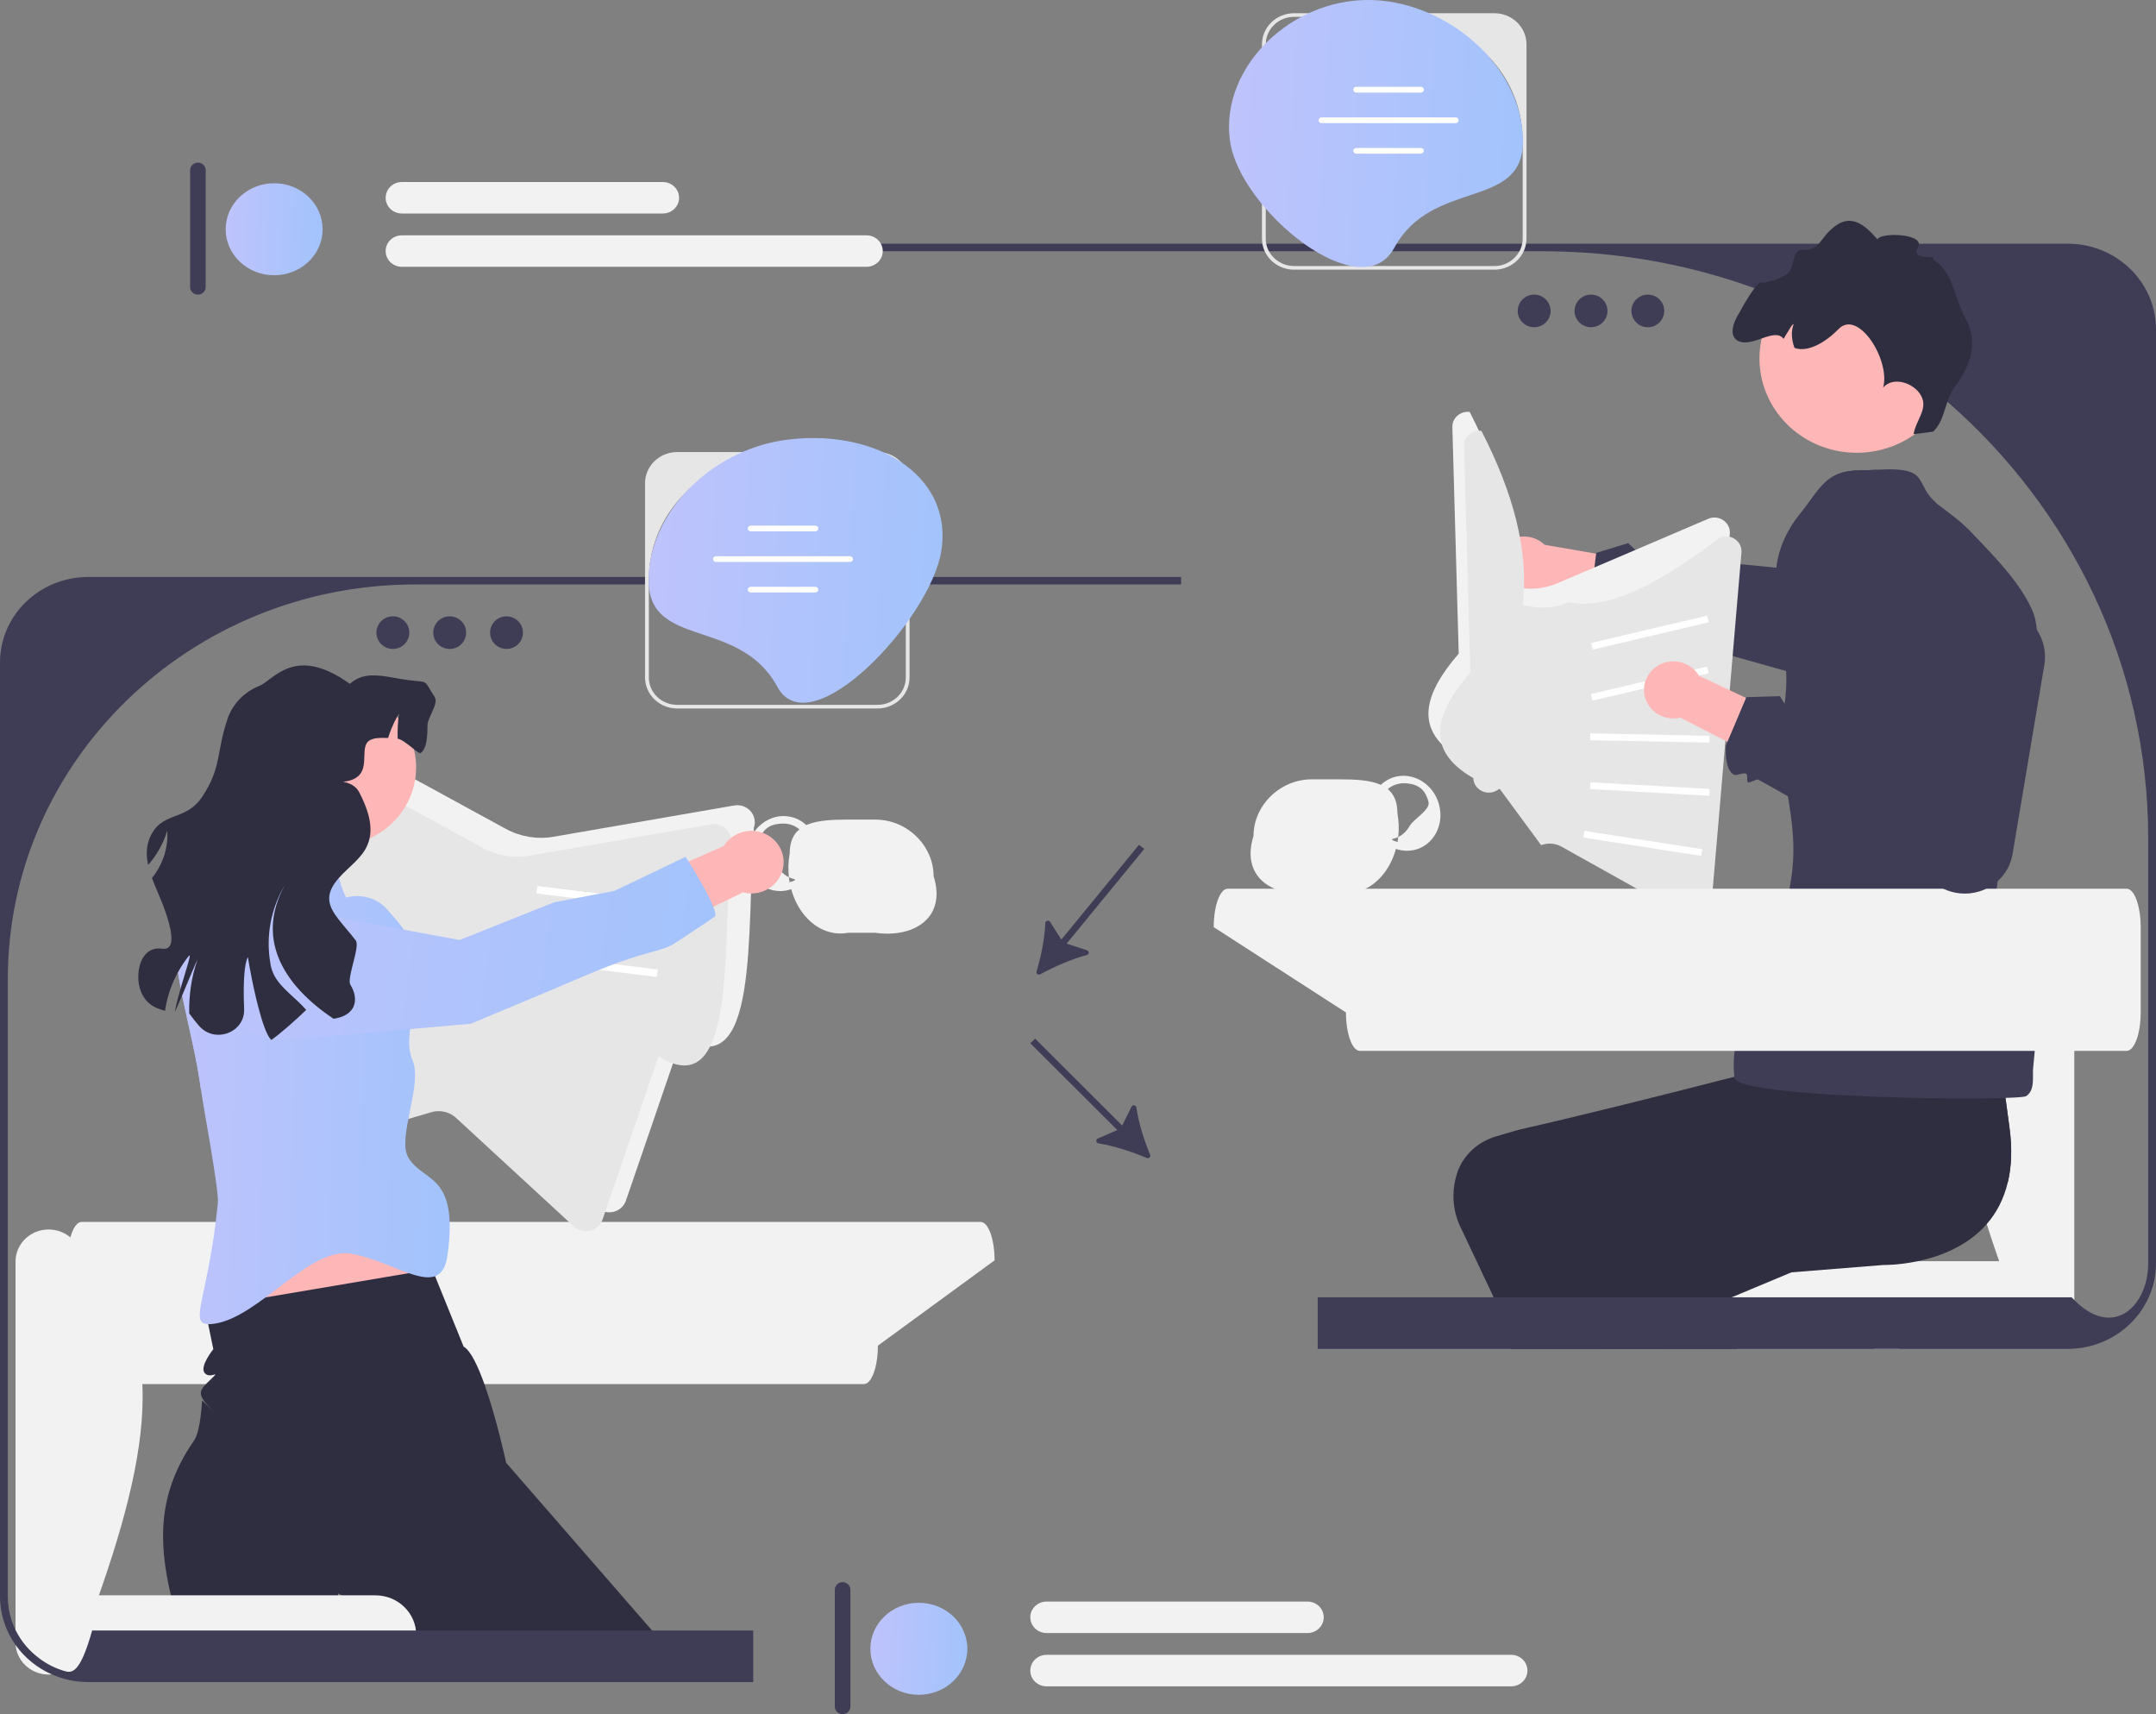 <svg width="39" height="31" viewBox="0 0 39 31" fill="none" xmlns="http://www.w3.org/2000/svg">
<rect x="0" y="0" width="39" height="31" fill="#808080" stroke="none"/>
<path d="M34.352 23.116H33.907V24.394H34.352V23.116Z" fill="#F2F2F2"/>
<path d="M36.603 24.099H31.657C31.289 24.099 30.991 23.81 30.991 23.454C30.991 23.097 31.289 22.808 31.657 22.808H36.603C36.971 22.808 37.269 23.097 37.269 23.454C37.269 23.81 36.971 24.099 36.603 24.099Z" fill="#F2F2F2"/>
<path d="M36.983 24.099C37.281 24.099 37.522 23.865 37.522 23.577V17.368C37.522 17.079 37.281 16.846 36.983 16.846C36.685 16.846 36.444 17.079 36.444 17.368C34.807 18.582 35.472 21 36.444 23.577C36.444 23.865 36.685 24.099 36.983 24.099V24.099Z" fill="#F2F2F2"/>
<path d="M36.322 21.37C36.249 21.688 36.111 21.939 35.938 22.137C35.586 22.541 35.086 22.725 34.692 22.808C34.338 22.883 34.069 22.877 34.069 22.877L32.405 23.01L31.09 23.115L29.768 23.221C29.844 23.528 29.915 23.881 29.984 24.258C29.991 24.303 30 24.349 30.008 24.394H27.324L27.279 24.258L27.004 23.429L26.444 22.244C26.342 22.051 26.291 21.84 26.291 21.628C26.291 21.487 26.314 21.346 26.36 21.21C26.36 21.208 26.36 21.206 26.361 21.204C26.469 20.889 26.735 20.647 27.064 20.551L27.462 20.434C28.589 20.179 30.169 19.782 31.373 19.473C32.38 19.215 33.123 19.019 33.123 19.019L33.126 19.005L33.334 17.625L35.41 17.448L36.085 17.39C36.085 17.39 36.071 17.458 36.076 17.703C36.076 17.718 36.076 17.734 36.077 17.75C36.078 17.797 36.08 17.852 36.083 17.913C36.084 17.933 36.085 17.954 36.087 17.976C36.089 18.018 36.092 18.063 36.095 18.112C36.095 18.115 36.095 18.119 36.096 18.122C36.099 18.183 36.104 18.249 36.111 18.32C36.112 18.349 36.115 18.379 36.118 18.41C36.131 18.565 36.148 18.742 36.17 18.944C36.171 18.964 36.173 18.985 36.176 19.005C36.179 19.037 36.182 19.069 36.186 19.102C36.193 19.16 36.199 19.218 36.206 19.279C36.207 19.286 36.208 19.291 36.209 19.297C36.215 19.351 36.222 19.406 36.228 19.464C36.236 19.526 36.244 19.589 36.252 19.654C36.257 19.698 36.263 19.743 36.269 19.789C36.272 19.811 36.275 19.833 36.277 19.856C36.281 19.88 36.284 19.904 36.287 19.929C36.293 19.973 36.298 20.018 36.305 20.063C36.318 20.165 36.333 20.27 36.348 20.379C36.402 20.766 36.386 21.094 36.322 21.37L36.322 21.37Z" fill="#2F2E41"/>
<path d="M36.322 21.37L35.778 21.598L32.887 22.808L32.405 23.01L31.221 23.505C31.255 23.678 31.291 23.849 31.33 24.016C31.348 24.097 31.366 24.178 31.386 24.258C31.397 24.303 31.408 24.349 31.42 24.394H29.024L29.006 24.258L28.936 23.724C28.798 23.604 28.716 23.374 28.667 23.13C28.618 22.886 28.6 22.626 28.588 22.446C28.588 22.444 28.588 22.441 28.587 22.439C28.568 22.106 29.238 21.885 29.506 21.678L29.836 21.572C30.516 21.114 31.527 20.421 32.506 19.748C32.877 19.493 33.244 19.241 33.585 19.005C34.646 18.273 35.472 17.7 35.472 17.7L35.41 17.448L36.085 17.39C36.085 17.39 36.07 17.458 36.076 17.703C36.076 17.718 36.076 17.734 36.077 17.75C36.078 17.798 36.08 17.852 36.083 17.913C36.084 17.933 36.085 17.954 36.087 17.976C36.089 18.018 36.091 18.063 36.095 18.112C36.095 18.115 36.095 18.119 36.096 18.122C36.099 18.183 36.104 18.249 36.11 18.32C36.112 18.349 36.115 18.379 36.117 18.41C36.13 18.565 36.147 18.741 36.169 18.944C36.171 18.964 36.173 18.985 36.176 19.005C36.179 19.037 36.182 19.069 36.186 19.102C36.193 19.16 36.199 19.219 36.206 19.279C36.207 19.286 36.208 19.291 36.208 19.297C36.215 19.351 36.222 19.406 36.228 19.464C36.236 19.526 36.243 19.589 36.252 19.654C36.258 19.698 36.263 19.743 36.269 19.789C36.272 19.811 36.274 19.833 36.277 19.856C36.281 19.88 36.283 19.904 36.287 19.929C36.293 19.973 36.298 20.018 36.305 20.063C36.318 20.165 36.333 20.27 36.347 20.379C36.402 20.766 36.386 21.094 36.322 21.37V21.37Z" fill="#2F2E41"/>
<path d="M36.755 18.091C36.866 18.549 36.821 18.862 36.778 19.31C36.762 19.475 36.817 19.712 36.652 19.823C36.51 19.917 31.422 19.872 31.375 19.491C31.321 19.059 31.426 18.606 31.643 18.216C32.036 17.511 32.261 16.647 32.377 16.034C32.621 14.746 32.071 14.046 32.276 12.761C32.312 12.542 32.319 12.334 32.31 12.136C32.282 11.446 32.062 10.861 32.132 10.267C32.161 10.023 32.238 9.777 32.398 9.522C32.445 9.446 32.499 9.37 32.562 9.293C32.925 8.844 33.02 8.505 33.651 8.506C33.747 8.506 33.85 8.5 33.954 8.495C34.121 8.486 34.291 8.48 34.441 8.506C34.803 8.568 34.723 8.789 34.957 9.03L35.047 9.117C35.272 9.289 35.467 9.424 35.664 9.631C36.059 10.047 36.529 10.515 36.762 11.035C36.919 11.387 36.824 11.926 36.819 12.311C36.814 12.806 36.657 13.221 36.525 13.692C36.41 14.102 36.38 14.531 36.302 14.95C36.202 15.491 36.11 16.024 36.063 16.569C36.028 16.997 36.65 16.289 36.651 16.718C36.653 17.162 36.651 17.661 36.755 18.091L36.755 18.091Z" fill="#3F3D56"/>
<path d="M27.941 9.852L29.508 10.124L29.473 11.014L27.827 10.669C27.782 10.693 27.733 10.712 27.68 10.723C27.392 10.784 27.108 10.607 27.046 10.329C26.983 10.05 27.165 9.775 27.452 9.714C27.636 9.675 27.817 9.733 27.941 9.852H27.941Z" fill="#FFB6B6"/>
<path d="M34.218 11.94C34.149 12.076 34.042 12.194 33.904 12.28C33.702 12.407 33.464 12.442 33.244 12.396C33.217 12.39 33.126 12.366 32.987 12.326C32.963 12.319 32.938 12.312 32.911 12.305C32.752 12.261 32.546 12.202 32.311 12.136C32.077 12.069 31.812 11.995 31.539 11.919L31.537 11.919C31.454 11.895 31.368 11.871 31.283 11.847H31.282C30.645 11.672 29.979 11.493 29.493 11.379C29.471 11.372 29.354 11.481 29.332 11.475C29.298 11.467 29.292 11.342 29.26 11.335C29.192 11.319 29.102 11.421 29.046 11.408C28.841 11.359 28.76 10.937 28.76 10.937L28.769 10.866L28.872 10.014L28.873 9.999L29.452 9.822L29.645 10.003L29.912 9.895L30.162 10.076L30.67 10.125L30.89 10.147L30.905 10.147L32.133 10.267L32.494 10.302C32.465 10.16 32.443 10.02 32.427 9.881C32.422 9.842 32.418 9.804 32.415 9.766L32.415 9.765C32.407 9.683 32.402 9.603 32.398 9.522C32.446 9.446 32.5 9.37 32.562 9.293C32.926 8.844 33.021 8.505 33.651 8.506C33.748 8.506 33.85 8.5 33.954 8.495L34.117 9.891L34.296 11.426L34.301 11.475C34.32 11.639 34.289 11.799 34.218 11.94L34.218 11.94Z" fill="#3F3D56"/>
<path d="M31.174 9.41C31.094 9.354 30.991 9.343 30.901 9.382L28.166 10.551C27.917 10.657 27.636 10.676 27.374 10.605L27.334 10.594C27.448 9.613 27.157 8.558 26.586 7.451C26.512 7.441 26.439 7.46 26.379 7.505C26.308 7.558 26.269 7.639 26.272 7.726L26.358 10.8L26.387 11.82C25.763 12.544 25.537 13.214 26.44 13.731C26.443 13.827 26.497 13.913 26.584 13.959C26.672 14.007 26.775 14.005 26.861 13.956L26.916 13.924L27.667 14.944C27.717 14.925 27.769 14.915 27.822 14.915C27.895 14.915 27.967 14.933 28.032 14.969L29.398 15.731L30.328 16.25C30.411 16.296 30.512 16.299 30.597 16.256C30.682 16.212 30.737 16.131 30.745 16.038L30.771 15.731L30.858 14.721L31 13.056L31.067 12.261L31.078 12.142L31.291 9.652C31.299 9.556 31.255 9.465 31.174 9.41V9.41V9.41Z" fill="#F2F2F2"/>
<path d="M31.385 9.751C31.305 9.695 31.202 9.684 31.112 9.723C30.122 10.462 29.166 11.053 28.377 10.892C28.128 10.998 27.846 11.017 27.585 10.946L27.545 10.935C27.659 9.954 27.368 8.899 26.797 7.792C26.723 7.782 26.649 7.801 26.59 7.846C26.519 7.899 26.48 7.98 26.483 8.067L26.569 11.141L26.597 12.161C25.974 12.886 25.748 13.556 26.651 14.072C26.654 14.168 26.708 14.254 26.795 14.3C26.882 14.348 26.986 14.346 27.072 14.297L27.127 14.265L27.878 15.285C27.928 15.266 27.98 15.256 28.033 15.256C28.105 15.256 28.178 15.274 28.243 15.31L29.608 16.072L30.539 16.591C30.622 16.637 30.722 16.64 30.808 16.597C30.893 16.553 30.948 16.472 30.956 16.379L30.982 16.072L31.069 15.062L31.211 13.397L31.278 12.602L31.289 12.483L31.501 9.993C31.51 9.897 31.466 9.806 31.385 9.751V9.751V9.751Z" fill="#E6E6E6"/>
<path d="M30.879 11.134L28.78 11.629L28.81 11.748L30.909 11.254L30.879 11.134Z" fill="white"/>
<path d="M30.879 12.056L28.78 12.551L28.81 12.67L30.909 12.176L30.879 12.056Z" fill="white"/>
<path d="M28.766 13.263L28.763 13.386L30.922 13.43L30.925 13.307L28.766 13.263Z" fill="white"/>
<path d="M28.77 14.147L28.762 14.27L30.919 14.391L30.926 14.268L28.77 14.147Z" fill="white"/>
<path d="M28.661 15.026L28.641 15.147L30.774 15.479L30.794 15.358L28.661 15.026Z" fill="white"/>
<path d="M22.208 16.072H38.469C38.609 16.072 38.723 16.383 38.723 16.767V18.31C38.723 18.694 38.609 19.005 38.469 19.005H24.6C24.46 19.005 24.347 18.694 24.347 18.31L21.955 16.767C21.955 16.383 22.068 16.072 22.208 16.072H22.208Z" fill="#F2F2F2"/>
<path d="M33.887 6.221C33.876 6.202 33.864 6.184 33.851 6.166C33.839 6.148 33.826 6.13 33.813 6.113C33.806 6.104 33.8 6.096 33.793 6.088C33.73 6.01 33.659 5.946 33.587 5.908C33.583 5.905 33.578 5.903 33.573 5.901C33.561 5.894 33.55 5.89 33.538 5.886C33.516 5.877 33.495 5.871 33.472 5.869C33.462 5.867 33.451 5.867 33.44 5.867C33.433 5.867 33.425 5.867 33.417 5.868C33.413 5.869 33.408 5.869 33.403 5.87C33.397 5.871 33.391 5.872 33.386 5.873C33.379 5.875 33.373 5.877 33.367 5.879C33.362 5.881 33.355 5.883 33.35 5.886C33.343 5.888 33.337 5.891 33.331 5.894C33.325 5.898 33.319 5.901 33.314 5.905C33.307 5.909 33.302 5.913 33.296 5.917C33.511 6.035 33.722 6.161 33.928 6.292C33.915 6.268 33.902 6.244 33.887 6.221V6.221V6.221Z" fill="#3F3D56"/>
<path d="M33.887 6.221C33.876 6.202 33.864 6.184 33.851 6.166C33.839 6.148 33.826 6.13 33.813 6.113C33.806 6.104 33.8 6.096 33.793 6.088C33.73 6.01 33.659 5.946 33.587 5.908C33.583 5.905 33.578 5.903 33.573 5.901C33.561 5.894 33.55 5.89 33.538 5.886C33.516 5.877 33.495 5.871 33.472 5.869C33.462 5.867 33.451 5.867 33.44 5.867C33.433 5.867 33.425 5.867 33.417 5.868C33.413 5.869 33.408 5.869 33.403 5.87C33.397 5.871 33.391 5.872 33.386 5.873C33.379 5.875 33.373 5.877 33.367 5.879C33.362 5.881 33.355 5.883 33.35 5.886C33.343 5.888 33.337 5.891 33.331 5.894C33.325 5.898 33.319 5.901 33.314 5.905C33.307 5.909 33.302 5.913 33.296 5.917C33.511 6.035 33.722 6.161 33.928 6.292C33.915 6.268 33.902 6.244 33.887 6.221V6.221V6.221Z" fill="#3F3D56"/>
<path d="M37.403 4.407H14.617V4.544H27.904C29.253 4.544 30.545 4.78 31.738 5.212H31.739C31.903 5.272 32.064 5.334 32.224 5.401C32.592 5.554 32.95 5.727 33.296 5.917C33.511 6.035 33.722 6.16 33.928 6.292C34.367 6.572 34.784 6.883 35.175 7.221L35.175 7.221C35.193 7.236 35.21 7.25 35.227 7.266C37.457 9.209 38.859 12.027 38.859 15.163V22.846C38.859 23.609 38.236 24.23 37.522 23.511C37.506 23.495 37.49 23.479 37.474 23.461H23.836V24.394H37.403C38.284 24.394 39 23.7 39 22.846V5.955C39 5.102 38.284 4.407 37.403 4.407H37.403V4.407Z" fill="#3F3D56"/>
<path d="M33.887 6.221C33.876 6.202 33.864 6.184 33.851 6.166C33.839 6.148 33.826 6.13 33.813 6.113C33.806 6.104 33.8 6.096 33.793 6.088C33.73 6.01 33.659 5.946 33.587 5.908C33.583 5.905 33.578 5.903 33.573 5.901C33.561 5.894 33.55 5.89 33.538 5.886C33.516 5.877 33.495 5.871 33.472 5.869C33.462 5.867 33.451 5.867 33.44 5.867C33.433 5.867 33.425 5.867 33.417 5.868C33.413 5.869 33.408 5.869 33.403 5.87C33.397 5.871 33.391 5.872 33.386 5.873C33.379 5.875 33.373 5.877 33.367 5.879C33.362 5.881 33.355 5.883 33.35 5.886C33.343 5.888 33.337 5.891 33.331 5.894C33.325 5.898 33.319 5.901 33.314 5.905C33.307 5.909 33.302 5.913 33.296 5.917C33.511 6.035 33.722 6.161 33.928 6.292C33.915 6.268 33.902 6.244 33.887 6.221V6.221V6.221Z" fill="#3F3D56"/>
<path d="M33.887 6.221C33.876 6.202 33.864 6.184 33.851 6.166C33.839 6.148 33.826 6.13 33.813 6.113C33.806 6.104 33.8 6.096 33.793 6.088C33.73 6.01 33.659 5.946 33.587 5.908C33.583 5.905 33.578 5.903 33.573 5.901C33.561 5.894 33.55 5.89 33.538 5.886C33.516 5.877 33.495 5.871 33.472 5.869C33.462 5.867 33.451 5.867 33.44 5.867C33.433 5.867 33.425 5.867 33.417 5.868C33.413 5.869 33.408 5.869 33.403 5.87C33.397 5.871 33.391 5.872 33.386 5.873C33.379 5.875 33.373 5.877 33.367 5.879C33.362 5.881 33.355 5.883 33.35 5.886C33.343 5.888 33.337 5.891 33.331 5.894C33.325 5.898 33.319 5.901 33.314 5.905C33.307 5.909 33.302 5.913 33.296 5.917C33.511 6.035 33.722 6.161 33.928 6.292C33.915 6.268 33.902 6.244 33.887 6.221V6.221V6.221Z" fill="#3F3D56"/>
<path d="M33.887 6.221C33.876 6.202 33.864 6.184 33.851 6.166C33.839 6.148 33.826 6.13 33.813 6.113C33.806 6.104 33.8 6.096 33.793 6.088C33.73 6.01 33.659 5.946 33.587 5.908C33.583 5.905 33.578 5.903 33.573 5.901C33.561 5.894 33.55 5.89 33.538 5.886C33.516 5.877 33.495 5.871 33.472 5.869C33.462 5.867 33.451 5.867 33.44 5.867C33.433 5.867 33.425 5.867 33.417 5.868C33.413 5.869 33.408 5.869 33.403 5.87C33.397 5.871 33.391 5.872 33.386 5.873C33.379 5.875 33.373 5.877 33.367 5.879C33.362 5.881 33.355 5.883 33.35 5.886C33.343 5.888 33.337 5.891 33.331 5.894C33.325 5.898 33.319 5.901 33.314 5.905C33.307 5.909 33.302 5.913 33.296 5.917C33.511 6.035 33.722 6.161 33.928 6.292C33.915 6.268 33.902 6.244 33.887 6.221V6.221V6.221Z" fill="#3F3D56"/>
<path d="M33.374 8.176C33.415 8.181 33.456 8.184 33.497 8.186C33.624 8.193 33.749 8.186 33.87 8.166C34.237 8.109 34.571 7.94 34.828 7.693C35.1 7.433 35.286 7.084 35.336 6.688C35.454 5.753 34.767 4.901 33.802 4.786C32.851 4.673 31.984 5.318 31.846 6.232C31.844 6.246 31.841 6.26 31.84 6.274C31.722 7.21 32.408 8.061 33.374 8.176H33.374V8.176Z" fill="#FFB6B6"/>
<path d="M31.449 6.169C31.699 6.289 32.107 5.912 32.264 6.129C32.289 6.082 32.317 6.037 32.345 5.994C32.37 5.956 32.406 5.874 32.447 5.86C32.395 5.983 32.407 6.149 32.461 6.292C32.708 6.381 33.03 6.184 33.259 5.95C33.617 5.583 34.202 6.523 34.064 7.01C34.24 6.801 34.622 6.919 34.751 7.157C34.881 7.395 34.662 7.585 34.615 7.851L34.968 7.807C35.191 7.597 35.175 7.243 35.359 6.999C35.665 6.591 35.784 6.175 35.553 5.754C35.349 5.382 35.33 4.9 34.955 4.686C35.119 4.608 34.537 4.729 34.692 4.476C34.849 4.224 34.016 4.193 33.962 4.329C33.724 4.053 33.484 3.871 33.191 4.092C32.904 4.309 32.933 4.538 32.596 4.518C32.437 4.508 32.455 4.794 32.361 4.919C32.267 5.043 31.903 5.123 31.885 5.11C31.789 5.037 31.462 5.658 31.462 5.658C31.462 5.658 31.197 6.048 31.449 6.169H31.449V6.169Z" fill="#2F2E41"/>
<path d="M27.032 0.239H23.408C23.088 0.239 22.828 0.492 22.828 0.802V4.315C22.828 4.346 22.831 4.377 22.835 4.407C22.844 4.455 22.858 4.501 22.878 4.544C22.968 4.74 23.173 4.877 23.408 4.877H27.032C27.267 4.877 27.471 4.74 27.562 4.544C27.582 4.501 27.597 4.455 27.604 4.407C27.61 4.377 27.613 4.346 27.613 4.315V0.802C27.613 0.492 27.352 0.239 27.032 0.239L27.032 0.239ZM27.485 4.544C27.4 4.703 27.229 4.811 27.032 4.811H23.408C23.211 4.811 23.04 4.703 22.954 4.544C22.931 4.502 22.914 4.456 22.905 4.407C22.899 4.377 22.896 4.346 22.896 4.315V0.802C22.896 0.795 22.896 0.788 22.897 0.781V0.781C22.909 0.516 23.133 0.305 23.408 0.305H25.235C25.907 0.305 26.512 0.584 26.934 1.029C26.937 1.032 26.939 1.034 26.941 1.036L26.944 1.039C27.231 1.345 27.432 1.729 27.509 2.154C27.512 2.171 27.515 2.186 27.517 2.203C27.518 2.206 27.518 2.21 27.518 2.212C27.535 2.321 27.544 2.431 27.544 2.544V4.315C27.544 4.346 27.541 4.377 27.535 4.407C27.526 4.456 27.509 4.502 27.485 4.544V4.544H27.485Z" fill="#E6E6E6"/>
<path d="M27.548 2.559C27.548 1.312 26.396 0.221 25.126 0.028C23.518 -0.216 22.039 1.158 22.252 2.566C22.438 3.799 24.622 5.588 25.22 4.484C25.903 3.221 27.548 3.805 27.548 2.559Z" fill="url(#paint0_linear_27_572)"/>
<path d="M25.703 1.57H24.533C24.503 1.57 24.48 1.593 24.48 1.622C24.48 1.65 24.503 1.674 24.533 1.674H25.703C25.732 1.674 25.756 1.65 25.756 1.622C25.756 1.593 25.732 1.57 25.703 1.57Z" fill="white"/>
<path d="M25.702 2.676H24.533C24.503 2.676 24.479 2.699 24.479 2.727C24.479 2.755 24.503 2.779 24.533 2.779H25.702C25.732 2.779 25.756 2.755 25.756 2.727C25.756 2.699 25.732 2.676 25.702 2.676Z" fill="white"/>
<path d="M26.33 2.123H23.905C23.876 2.123 23.852 2.146 23.852 2.175C23.852 2.204 23.876 2.227 23.905 2.227H26.33C26.36 2.227 26.384 2.204 26.384 2.175C26.384 2.146 26.36 2.123 26.33 2.123Z" fill="white"/>
<path d="M30.734 12.222L32.167 12.895L31.885 13.742L30.396 12.979C30.346 12.99 30.294 12.995 30.24 12.992C29.946 12.976 29.722 12.731 29.739 12.446C29.756 12.162 30.008 11.944 30.302 11.961C30.489 11.972 30.648 12.075 30.734 12.222V12.222Z" fill="#FFB6B6"/>
<path d="M36.844 11.389V11.388C36.709 11.182 36.49 11.03 36.225 10.982L36.025 10.945C35.532 11.836 35.077 12.746 34.992 13.85L32.904 13.055L32.809 13.019L32.62 12.78L32.332 12.813L32.282 12.729V12.728L32.197 12.59L31.59 12.608L31.585 12.621L31.584 12.622L31.289 13.319L31.288 13.32L31.248 13.415L31.22 13.481C31.22 13.481 31.202 13.669 31.245 13.826V13.828C31.266 13.906 31.303 13.976 31.364 14.01C31.415 14.037 31.529 13.961 31.59 13.995C31.619 14.011 31.59 14.133 31.62 14.15C31.64 14.161 31.782 14.087 31.802 14.098C31.964 14.186 32.147 14.29 32.342 14.401C32.441 14.459 32.543 14.517 32.647 14.579C33.733 15.211 35.022 16.006 35.129 16.061C35.137 16.065 35.145 16.069 35.153 16.072C35.347 16.165 35.576 16.189 35.798 16.123C35.844 16.11 35.889 16.092 35.93 16.072C36.007 16.036 36.076 15.989 36.137 15.934C36.276 15.809 36.371 15.642 36.404 15.453L36.98 12.027C37.019 11.796 36.965 11.571 36.844 11.389V11.389Z" fill="#3F3D56"/>
<path d="M26.034 14.562C25.968 14.301 25.77 14.108 25.54 14.05C25.447 14.025 25.349 14.022 25.252 14.045C25.148 14.07 25.055 14.121 24.979 14.194C24.787 14.107 24.52 14.094 24.223 14.094H23.73C23.148 14.094 22.675 14.571 22.675 15.117C22.523 15.597 22.711 15.927 23.056 16.072C23.244 16.151 23.478 16.176 23.73 16.14H24.223C24.394 16.172 24.557 16.144 24.703 16.072C24.96 15.945 25.162 15.679 25.251 15.352C25.315 15.374 25.382 15.386 25.45 15.386C25.495 15.386 25.541 15.381 25.586 15.371C25.752 15.331 25.89 15.224 25.974 15.07C26.057 14.918 26.078 14.738 26.034 14.562ZM25.498 14.938C25.449 15.027 25.378 15.095 25.293 15.137C25.29 15.164 25.285 15.191 25.281 15.218C25.313 15.23 25.298 15.23 25.271 15.223C25.225 15.213 25.143 15.183 25.201 15.169C25.233 15.162 25.264 15.151 25.293 15.137C25.308 14.999 25.305 14.854 25.278 14.708C25.278 14.499 25.214 14.361 25.103 14.27C25.156 14.226 25.217 14.194 25.285 14.178C25.32 14.169 25.354 14.165 25.388 14.165C25.431 14.165 25.472 14.168 25.51 14.175C25.674 14.203 25.789 14.296 25.841 14.503C25.877 14.646 25.565 14.816 25.498 14.938Z" fill="#F2F2F2"/>
<path d="M16.888 15.845C16.888 15.3 16.416 14.822 15.833 14.822H15.34C15.06 14.822 14.806 14.834 14.618 14.908C14.606 14.913 14.595 14.918 14.584 14.922C14.508 14.849 14.415 14.798 14.311 14.774C14.123 14.729 13.931 14.78 13.782 14.898C13.663 14.991 13.57 15.127 13.529 15.29C13.485 15.466 13.506 15.646 13.589 15.798C13.632 15.877 13.688 15.942 13.756 15.993C13.82 16.043 13.896 16.079 13.977 16.099C14.022 16.109 14.068 16.115 14.113 16.115C14.181 16.115 14.248 16.102 14.312 16.081C14.371 16.296 14.478 16.484 14.618 16.624C14.811 16.818 15.066 16.919 15.34 16.869H15.833C16.549 16.969 17.123 16.586 16.888 15.845L16.888 15.845ZM14.285 15.436C14.258 15.583 14.255 15.727 14.271 15.865C14.3 15.879 14.331 15.89 14.362 15.898C14.454 15.92 14.196 15.979 14.282 15.946C14.278 15.92 14.274 15.892 14.271 15.865C14.212 15.836 14.16 15.796 14.118 15.744C14.098 15.72 14.081 15.694 14.065 15.666C13.998 15.544 13.686 15.375 13.722 15.231C13.758 15.09 13.823 15.002 13.913 14.951C13.913 14.95 13.914 14.95 13.914 14.95C13.986 14.91 14.073 14.894 14.174 14.894C14.209 14.894 14.243 14.898 14.278 14.906C14.346 14.922 14.407 14.954 14.46 14.998C14.35 15.089 14.285 15.227 14.285 15.436H14.285Z" fill="#F2F2F2"/>
<path d="M1.477 22.098H17.738C17.878 22.098 17.991 22.409 17.991 22.793L15.88 24.336C15.88 24.72 15.767 25.031 15.627 25.031H1.477C1.337 25.031 1.223 24.72 1.223 24.336V22.793C1.223 22.409 1.337 22.098 1.477 22.098Z" fill="#F2F2F2"/>
<path d="M8.199 15.194L8.485 17.042L7.42 17.348L7.188 15.384C7.142 15.344 7.101 15.296 7.067 15.242C6.884 14.946 6.982 14.562 7.287 14.384C7.593 14.206 7.989 14.301 8.173 14.597C8.29 14.786 8.292 15.01 8.199 15.194H8.199Z" fill="#FFB6B6"/>
<path d="M8.79 17.813C8.866 18.647 8.354 18.282 7.952 19.097C7.799 19.406 7.346 19.36 7.177 19.642C6.921 20.072 7.157 22.002 6.702 22.239C6.246 22.478 6.031 21.788 5.67 21.432C5.317 21.084 4.903 21.221 4.601 20.833C4.297 20.443 3.953 20.096 3.649 19.709C3.643 19.701 3.637 19.693 3.632 19.686C3.492 18.623 3.038 17.371 3.228 16.806C3.48 16.718 3.751 16.658 3.962 16.66C4.352 16.665 4.188 16.871 4.522 17.033C4.804 17.17 5.152 17.883 5.423 18.042C5.617 18.155 6.095 19.049 6.344 18.972C6.753 18.846 7.156 17.021 7.06 16.687C6.979 16.408 6.575 16.059 6.564 15.777C6.563 15.767 6.563 15.756 6.564 15.746C6.97 15.887 7.724 15.527 8.14 15.658C8.437 15.751 8.787 16.102 8.808 16.402C8.829 16.709 8.761 17.505 8.79 17.813Z" fill="url(#paint1_linear_27_572)"/>
<path d="M13.576 14.668C13.502 14.586 13.391 14.547 13.28 14.567L10.016 15.132C9.721 15.184 9.413 15.133 9.152 14.991L8.668 14.727L7.762 14.232L7.586 14.137L6.848 13.734L6.617 13.608C6.528 13.56 6.423 13.555 6.331 13.596C6.238 13.636 6.172 13.715 6.151 13.812L5.922 14.848L5.905 14.922L5.777 15.507L5.454 16.963L5.404 17.194L5.381 17.294L5.217 18.041L5.186 18.179L4.749 20.158L4.711 20.329C4.69 20.425 4.715 20.522 4.781 20.595C4.788 20.604 4.796 20.612 4.806 20.62C4.889 20.695 5.004 20.72 5.112 20.688L5.204 20.661L5.893 20.458L7.471 19.994L7.809 19.895L8.224 19.773C8.268 19.76 8.312 19.753 8.356 19.753C8.473 19.753 8.587 19.796 8.672 19.876L10.713 21.757L10.803 21.84C10.882 21.913 10.992 21.941 11.098 21.915C11.189 21.893 11.263 21.836 11.303 21.757C11.311 21.743 11.318 21.729 11.322 21.714L11.893 20.05L11.991 19.764L12.309 18.837L12.334 18.763C13.73 19.627 13.504 16.899 13.637 14.966C13.673 14.863 13.649 14.751 13.576 14.668L13.576 14.668Z" fill="#F2F2F2"/>
<path d="M13.153 15.009C13.079 14.927 12.969 14.889 12.858 14.908L9.593 15.473C9.299 15.525 8.991 15.475 8.73 15.332L8.246 15.068L7.339 14.573L7.164 14.478L6.426 14.075L6.195 13.949C6.106 13.901 6.001 13.896 5.908 13.937C5.815 13.977 5.75 14.056 5.729 14.152L5.5 15.189L5.483 15.263L5.354 15.848L5.032 17.304L4.981 17.535L4.959 17.636L4.794 18.382L4.763 18.52L4.326 20.499L4.288 20.67C4.267 20.767 4.293 20.863 4.359 20.936C4.366 20.945 4.374 20.953 4.383 20.961C4.467 21.036 4.582 21.061 4.69 21.029L4.782 21.002L5.47 20.799L7.049 20.335L7.387 20.236L7.802 20.114C7.845 20.101 7.89 20.095 7.934 20.095C8.05 20.095 8.164 20.137 8.25 20.217L10.291 22.098L10.381 22.181C10.46 22.254 10.57 22.282 10.676 22.256C10.766 22.235 10.84 22.177 10.881 22.098C10.889 22.084 10.895 22.07 10.9 22.055L11.471 20.391L11.569 20.105L11.887 19.178L11.912 19.104C13.308 19.968 13.082 17.24 13.214 15.307C13.25 15.204 13.227 15.092 13.153 15.009L13.153 15.009Z" fill="#E6E6E6"/>
<path d="M3.94 20.987L4.007 23.73L8.017 23.623L7.207 20.587L3.94 20.987Z" fill="#FFB6B6"/>
<path d="M8.692 30.42C8.741 30.198 8.584 30.378 8.479 30.284L8.47 30.276C8.356 30.152 8.211 30.097 8.213 29.943C8.216 29.79 7.94 29.927 7.785 29.777C7.752 29.745 7.658 29.683 7.529 29.605C7.128 29.364 6.399 28.969 6.18 28.851C6.139 28.829 6.116 28.817 6.116 28.817C6.116 28.817 6.115 28.829 6.113 28.851C6.101 28.994 6.052 29.572 5.992 30.284C5.988 30.329 5.985 30.375 5.981 30.42H3.388C3.391 30.374 3.393 30.328 3.393 30.284C3.397 30.071 3.379 29.872 3.328 29.707C3.237 29.409 3.155 29.125 3.091 28.851C2.857 27.855 2.86 26.991 3.511 26.05C3.632 25.877 3.655 25.325 3.655 25.325C3.655 25.325 3.877 25.538 3.934 25.591C3.92 25.577 3.891 25.55 3.845 25.505C3.582 25.25 3.59 25.172 3.725 25.031C3.749 25.007 3.777 24.98 3.808 24.95C4.014 24.75 3.808 24.95 3.704 24.833C3.602 24.715 3.859 24.4 3.859 24.4L3.761 23.925L3.704 23.649L4.003 23.599L4.804 23.463L7.819 22.953L7.876 23.094L8.387 24.354C8.513 24.424 8.644 24.701 8.762 25.031C8.983 25.649 9.156 26.454 9.156 26.454L12.488 30.284L12.52 30.321C12.548 30.353 12.574 30.387 12.599 30.42H8.692H8.692Z" fill="#2F2E41"/>
<path d="M4.292 29.192H3.8V30.42H4.292V29.192Z" fill="#E6E6E6"/>
<path d="M1.302 28.851H6.79C7.198 28.851 7.529 29.172 7.529 29.568C7.529 29.963 7.198 30.284 6.79 30.284H1.302C0.894 30.284 0.563 29.963 0.563 29.568C0.563 29.172 0.894 28.851 1.302 28.851Z" fill="#F2F2F2"/>
<path d="M0.879 30.284H0.879C0.549 30.284 0.281 30.024 0.281 29.704V22.814C0.281 22.494 0.549 22.235 0.879 22.235H0.879C1.21 22.235 1.478 22.494 1.478 22.814C3.294 24.162 2.556 26.844 1.478 29.704C1.478 30.024 1.21 30.284 0.879 30.284V30.284Z" fill="#F2F2F2"/>
<path d="M8.092 22.712C7.977 23.537 7.164 22.81 6.347 22.673C5.587 22.546 4.684 23.831 3.87 23.94C3.345 24.01 3.759 23.587 3.941 21.757C3.964 21.522 3.668 19.962 3.632 19.685C3.493 18.623 3.039 17.371 3.229 16.806C3.261 16.708 3.313 16.631 3.39 16.579C3.751 16.334 3.912 16.137 4.155 15.785C4.36 15.486 4.509 15.256 4.892 15.232C5.253 15.209 5.662 15.286 6.01 15.359C6.391 15.441 5.959 15.412 6.052 15.618C6.097 15.719 6.174 16.091 6.263 16.232C6.532 16.157 6.822 16.241 7.004 16.447C7.217 16.686 7.408 16.905 7.54 17.247C7.739 17.757 7.238 18.665 7.459 19.165C7.658 19.616 7.171 20.579 7.389 20.939C7.665 21.396 8.304 21.211 8.093 22.712V22.712H8.092Z" fill="url(#paint2_linear_27_572)"/>
<path d="M9.722 16.023L9.704 16.158L12.081 16.452L12.099 16.317L9.722 16.023Z" fill="white"/>
<path d="M9.592 16.694L9.574 16.829L11.952 17.123L11.969 16.987L9.592 16.694Z" fill="white"/>
<path d="M9.522 17.239L9.504 17.375L11.881 17.668L11.899 17.533L9.522 17.239Z" fill="white"/>
<path d="M6.062 15.298C6.871 15.298 7.527 14.662 7.527 13.878C7.527 13.094 6.871 12.458 6.062 12.458C5.253 12.458 4.597 13.094 4.597 13.878C4.597 14.662 5.253 15.298 6.062 15.298Z" fill="#FFB6B6"/>
<path d="M13.091 15.301L11.503 16L11.788 16.936L13.44 16.139C13.495 16.153 13.552 16.16 13.611 16.157C13.934 16.147 14.186 15.885 14.175 15.573C14.164 15.26 13.894 15.015 13.572 15.026C13.366 15.033 13.19 15.142 13.091 15.301L13.091 15.301Z" fill="#FFB6B6"/>
<path d="M11.728 15.818L11.116 16.111L10.021 16.319L8.538 16.91L8.313 16.999L7.275 16.808L6.556 16.675L6.319 16.631L5.457 16.472L5.286 16.461C5.239 16.448 5.188 16.436 5.133 16.425C4.967 16.391 4.769 16.365 4.565 16.355C4.504 16.352 4.442 16.351 4.38 16.351C3.854 16.353 3.35 16.473 3.337 16.837C3.328 17.134 3.389 17.419 3.507 17.675C3.525 17.714 3.543 17.752 3.564 17.789C3.813 18.249 4.251 18.602 4.783 18.746C4.899 18.777 5.02 18.798 5.143 18.808L5.169 18.806L5.265 18.798L5.423 18.784L5.713 18.759L7.989 18.561L8.261 18.537L8.514 18.515L8.519 18.512C8.842 18.378 9.731 18.009 10.628 17.626C11.451 17.275 11.798 17.231 12.043 17.139C12.092 17.12 12.136 17.1 12.18 17.075C12.219 17.052 12.933 16.58 12.937 16.57C12.95 16.541 12.935 16.479 12.903 16.398C12.811 16.163 12.575 15.772 12.456 15.581L12.402 15.495L11.728 15.818H11.728L11.728 15.818Z" fill="url(#paint3_linear_27_572)"/>
<path d="M1.597 10.434C0.715 10.434 0 11.126 0 11.981V28.872C0 29.198 0.105 29.502 0.284 29.752C0.447 29.981 0.673 30.165 0.937 30.281H0.939C1.14 30.37 1.362 30.42 1.597 30.42H13.625V29.487H1.667C1.443 30.284 1.295 30.26 1.156 30.217C0.99 30.167 0.837 30.088 0.703 29.985C0.702 29.985 0.702 29.985 0.702 29.984C0.523 29.85 0.379 29.678 0.281 29.478C0.191 29.294 0.141 29.089 0.141 28.872V17.71C0.141 13.767 3.438 10.57 7.506 10.57H21.365V10.434H1.597V10.434Z" fill="#3F3D56"/>
<path d="M7.733 13.117C7.732 13.263 7.731 13.55 7.601 13.623L7.567 13.607C7.545 13.593 7.517 13.572 7.487 13.548C7.394 13.475 7.275 13.373 7.194 13.359C7.19 13.236 7.194 13.114 7.206 12.992C7.21 12.962 7.213 12.933 7.218 12.903C7.206 12.923 7.194 12.943 7.183 12.964C7.116 13.085 7.061 13.213 7.021 13.345C6.888 13.346 6.709 13.329 6.636 13.437C6.532 13.595 6.681 13.93 6.426 14.075C6.372 14.106 6.299 14.129 6.203 14.139C6.304 14.155 6.433 14.202 6.498 14.328C6.632 14.587 6.746 14.887 6.685 15.163C6.676 15.204 6.663 15.245 6.646 15.284C6.544 15.524 6.306 15.678 6.131 15.876C6.128 15.88 6.125 15.883 6.122 15.886C5.988 16.042 5.943 16.17 5.957 16.29C5.982 16.512 6.205 16.71 6.435 17.007C6.52 17.118 6.266 17.691 6.339 17.81C6.413 17.929 6.452 18.079 6.394 18.206C6.331 18.341 6.19 18.401 6.034 18.424C5.588 18.127 5.204 17.749 5.032 17.304C4.883 16.919 4.891 16.485 5.151 16.009C4.901 16.428 4.807 16.931 4.889 17.409C4.891 17.426 4.893 17.442 4.897 17.459C4.91 17.523 4.931 17.581 4.959 17.636C5.085 17.879 5.347 18.04 5.539 18.264C5.458 18.344 5.326 18.464 5.197 18.576C5.088 18.671 4.979 18.758 4.908 18.807C4.86 18.764 4.81 18.658 4.763 18.52C4.744 18.465 4.725 18.404 4.708 18.341C4.597 17.957 4.507 17.462 4.484 17.309C4.42 17.426 4.402 17.756 4.411 18.095C4.412 18.144 4.414 18.194 4.416 18.243C4.437 18.67 3.891 18.88 3.604 18.556C3.545 18.489 3.485 18.413 3.423 18.328C3.415 18.002 3.463 17.674 3.568 17.365C3.571 17.357 3.573 17.352 3.573 17.351C3.559 17.371 3.411 17.727 3.295 18.001C3.235 18.142 3.183 18.26 3.162 18.302C3.183 18.176 3.225 18.02 3.269 17.868C3.368 17.526 3.48 17.205 3.41 17.294C3.339 17.384 3.275 17.481 3.22 17.582C3.11 17.781 3.034 17.997 2.995 18.219C2.991 18.239 2.988 18.259 2.986 18.279C2.922 18.264 2.86 18.242 2.801 18.213C2.614 18.12 2.514 17.924 2.503 17.72C2.486 17.401 2.632 17.112 2.932 17.157C3.046 17.174 3.093 17.108 3.1 17.001C3.115 16.779 2.957 16.378 2.865 16.163C2.825 16.071 2.784 15.975 2.749 15.879C2.944 15.638 3.048 15.327 3.025 15.022C2.958 15.249 2.839 15.462 2.68 15.642C2.645 15.481 2.642 15.32 2.704 15.166C2.908 14.656 3.345 14.872 3.654 14.414C4.015 13.878 3.909 13.599 4.119 12.992C4.209 12.73 4.422 12.51 4.687 12.406C4.951 12.303 5.328 11.648 6.328 12.367C6.344 12.353 6.361 12.339 6.378 12.327C6.661 12.12 7.01 12.252 7.384 12.299C7.779 12.349 7.648 12.276 7.862 12.603C7.942 12.726 7.734 12.971 7.733 13.117V13.117L7.733 13.117Z" fill="#2F2E41"/>
<path d="M16.3 8.358C16.3 8.357 16.3 8.357 16.299 8.357C16.221 8.274 16.117 8.214 16 8.189H15.999C15.958 8.18 15.917 8.175 15.873 8.175H12.25C11.93 8.175 11.668 8.428 11.668 8.738V12.251C11.668 12.561 11.93 12.813 12.25 12.813H15.873C16.193 12.813 16.453 12.561 16.453 12.251V8.738C16.453 8.592 16.396 8.458 16.3 8.358ZM16.385 12.251C16.385 12.525 16.156 12.747 15.873 12.747H12.25C11.967 12.747 11.737 12.525 11.737 12.251V10.48C11.737 10.464 11.737 10.449 11.738 10.434C11.74 10.334 11.749 10.236 11.764 10.139C11.766 10.122 11.77 10.107 11.773 10.09C11.849 9.665 12.05 9.281 12.337 8.975L12.341 8.972C12.763 8.523 13.371 8.241 14.046 8.241H15.873C16.156 8.241 16.385 8.464 16.385 8.738V12.251Z" fill="#E6E6E6"/>
<path d="M11.733 10.495C11.733 9.248 12.885 8.157 14.155 7.964C15.763 7.72 17.242 8.548 17.029 9.956C16.843 11.19 14.659 13.524 14.061 12.42C13.378 11.157 11.733 11.741 11.733 10.495H11.733H11.733Z" fill="url(#paint4_linear_27_572)"/>
<path d="M14.749 9.506H13.579C13.55 9.506 13.526 9.529 13.526 9.558C13.526 9.586 13.55 9.61 13.579 9.61H14.749C14.778 9.61 14.802 9.586 14.802 9.558C14.802 9.529 14.778 9.506 14.749 9.506Z" fill="white"/>
<path d="M14.749 10.612H13.579C13.55 10.612 13.526 10.635 13.526 10.663C13.526 10.691 13.55 10.715 13.579 10.715H14.749C14.778 10.715 14.802 10.691 14.802 10.663C14.802 10.635 14.778 10.612 14.749 10.612Z" fill="white"/>
<path d="M15.376 10.059H12.951C12.922 10.059 12.898 10.082 12.898 10.111C12.898 10.14 12.922 10.163 12.951 10.163H15.376C15.406 10.163 15.43 10.14 15.43 10.111C15.43 10.082 15.406 10.059 15.376 10.059Z" fill="white"/>
<path d="M3.58 2.941C3.503 2.941 3.439 3.002 3.439 3.077V5.192C3.439 5.267 3.503 5.328 3.58 5.328C3.658 5.328 3.721 5.267 3.721 5.192V3.077C3.721 3.002 3.658 2.941 3.58 2.941Z" fill="#3F3D56"/>
<path d="M4.959 4.978C5.444 4.978 5.836 4.606 5.836 4.146C5.836 3.687 5.444 3.314 4.959 3.314C4.475 3.314 4.082 3.687 4.082 4.146C4.082 4.606 4.475 4.978 4.959 4.978Z" fill="url(#paint5_linear_27_572)"/>
<path d="M11.99 3.861H7.269C7.107 3.861 6.976 3.734 6.976 3.577C6.976 3.42 7.107 3.292 7.269 3.292H11.99C12.152 3.292 12.284 3.42 12.284 3.577C12.284 3.734 12.152 3.861 11.99 3.861Z" fill="#F2F2F2"/>
<path d="M15.674 4.825H7.269C7.107 4.825 6.976 4.697 6.976 4.54C6.976 4.383 7.107 4.256 7.269 4.256H15.674C15.836 4.256 15.968 4.383 15.968 4.54C15.968 4.697 15.836 4.825 15.674 4.825Z" fill="#F2F2F2"/>
<path d="M15.242 28.613C15.164 28.613 15.101 28.674 15.101 28.749V30.864C15.101 30.939 15.164 31 15.242 31C15.319 31 15.383 30.939 15.383 30.864V28.749C15.383 28.674 15.319 28.613 15.242 28.613Z" fill="#3F3D56"/>
<path d="M16.621 30.65C17.105 30.65 17.498 30.277 17.498 29.818C17.498 29.358 17.105 28.986 16.621 28.986C16.137 28.986 15.744 29.358 15.744 29.818C15.744 30.277 16.137 30.65 16.621 30.65Z" fill="url(#paint6_linear_27_572)"/>
<path d="M23.652 29.533H18.931C18.769 29.533 18.637 29.405 18.637 29.248C18.637 29.091 18.769 28.964 18.931 28.964H23.652C23.814 28.964 23.945 29.091 23.945 29.248C23.945 29.405 23.814 29.533 23.652 29.533Z" fill="#F2F2F2"/>
<path d="M27.336 30.497H18.931C18.769 30.497 18.637 30.369 18.637 30.212C18.637 30.055 18.769 29.927 18.931 29.927H27.336C27.498 29.927 27.63 30.055 27.63 30.212C27.63 30.369 27.498 30.497 27.336 30.497Z" fill="#F2F2F2"/>
<path d="M7.106 11.736C7.271 11.736 7.404 11.604 7.404 11.441C7.404 11.278 7.271 11.146 7.106 11.146C6.942 11.146 6.809 11.278 6.809 11.441C6.809 11.604 6.942 11.736 7.106 11.736Z" fill="#3F3D56"/>
<path d="M8.134 11.736C8.299 11.736 8.432 11.604 8.432 11.441C8.432 11.278 8.299 11.146 8.134 11.146C7.97 11.146 7.837 11.278 7.837 11.441C7.837 11.604 7.97 11.736 8.134 11.736Z" fill="#3F3D56"/>
<path d="M9.162 11.736C9.326 11.736 9.46 11.604 9.46 11.441C9.46 11.278 9.326 11.146 9.162 11.146C8.998 11.146 8.865 11.278 8.865 11.441C8.865 11.604 8.998 11.736 9.162 11.736Z" fill="#3F3D56"/>
<path d="M27.752 5.918C27.916 5.918 28.049 5.786 28.049 5.623C28.049 5.46 27.916 5.328 27.752 5.328C27.588 5.328 27.454 5.46 27.454 5.623C27.454 5.786 27.588 5.918 27.752 5.918Z" fill="#3F3D56"/>
<path d="M28.78 5.918C28.944 5.918 29.078 5.786 29.078 5.623C29.078 5.46 28.944 5.328 28.78 5.328C28.616 5.328 28.482 5.46 28.482 5.623C28.482 5.786 28.616 5.918 28.78 5.918Z" fill="#3F3D56"/>
<path d="M29.808 5.918C29.972 5.918 30.105 5.786 30.105 5.623C30.105 5.46 29.972 5.328 29.808 5.328C29.644 5.328 29.511 5.46 29.511 5.623C29.511 5.786 29.644 5.918 29.808 5.918Z" fill="#3F3D56"/>
<path d="M18.75 17.569C18.738 17.607 18.78 17.64 18.817 17.62C19.071 17.481 19.383 17.345 19.66 17.271C19.704 17.26 19.706 17.2 19.662 17.185L19.294 17.066L20.699 15.352L20.603 15.278L19.199 16.992L18.995 16.672C18.971 16.634 18.911 16.649 18.909 16.693C18.898 16.972 18.832 17.297 18.75 17.569Z" fill="#3F3D56"/>
<path d="M20.744 20.942C20.782 20.958 20.821 20.921 20.805 20.884C20.695 20.621 20.596 20.305 20.556 20.029C20.55 19.984 20.489 19.975 20.468 20.015L20.299 20.354L18.725 18.784L18.637 18.867L20.211 20.436L19.858 20.591C19.816 20.609 19.823 20.669 19.869 20.677C20.152 20.723 20.476 20.828 20.744 20.942V20.942Z" fill="#3F3D56"/>
<defs>
<linearGradient id="paint0_linear_27_572" x1="22.232" y1="0.116" x2="27.775" y2="0.401" gradientUnits="userSpaceOnUse">
<stop stop-color="#BFC3FC"/>
<stop offset="1" stop-color="#A2C3FC"/>
</linearGradient>
<linearGradient id="paint1_linear_27_572" x1="3.183" y1="15.789" x2="9.059" y2="16.02" gradientUnits="userSpaceOnUse">
<stop stop-color="#BFC3FC"/>
<stop offset="1" stop-color="#A2C3FC"/>
</linearGradient>
<linearGradient id="paint2_linear_27_572" x1="3.183" y1="15.438" x2="8.356" y2="15.575" gradientUnits="userSpaceOnUse">
<stop stop-color="#BFC3FC"/>
<stop offset="1" stop-color="#A2C3FC"/>
</linearGradient>
<linearGradient id="paint3_linear_27_572" x1="3.336" y1="15.575" x2="13.198" y2="16.905" gradientUnits="userSpaceOnUse">
<stop stop-color="#BFC3FC"/>
<stop offset="1" stop-color="#A2C3FC"/>
</linearGradient>
<linearGradient id="paint4_linear_27_572" x1="11.733" y1="8.037" x2="17.276" y2="8.324" gradientUnits="userSpaceOnUse">
<stop stop-color="#BFC3FC"/>
<stop offset="1" stop-color="#A2C3FC"/>
</linearGradient>
<linearGradient id="paint5_linear_27_572" x1="4.082" y1="3.354" x2="5.912" y2="3.444" gradientUnits="userSpaceOnUse">
<stop stop-color="#BFC3FC"/>
<stop offset="1" stop-color="#A2C3FC"/>
</linearGradient>
<linearGradient id="paint6_linear_27_572" x1="15.744" y1="29.026" x2="17.573" y2="29.116" gradientUnits="userSpaceOnUse">
<stop stop-color="#BFC3FC"/>
<stop offset="1" stop-color="#A2C3FC"/>
</linearGradient>
</defs>
</svg>
